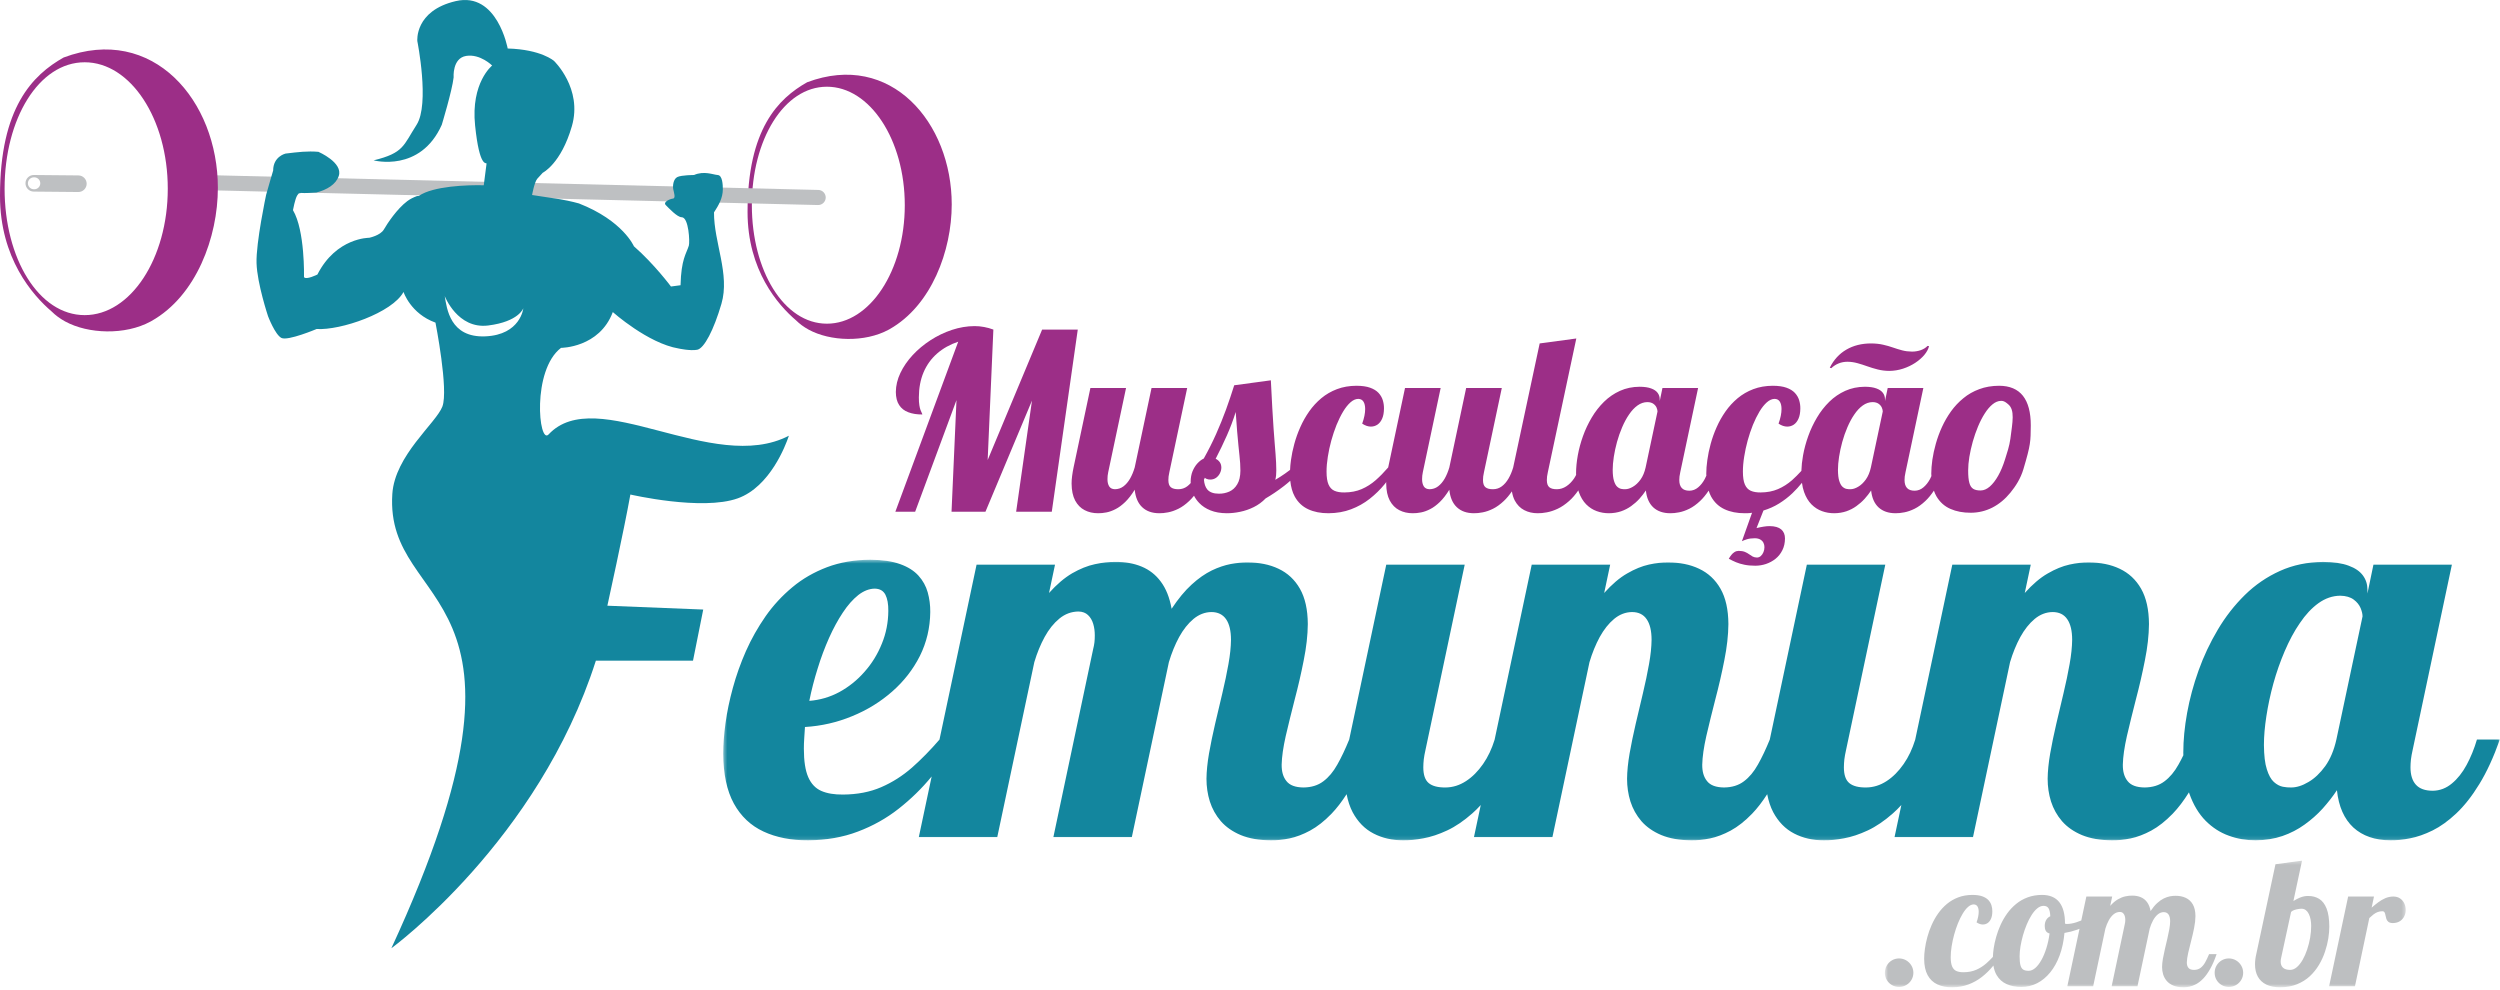<?xml version="1.0" encoding="UTF-8"?>
<svg width="672px" height="266px" viewBox="0 0 672 266" version="1.1" xmlns="http://www.w3.org/2000/svg" xmlns:xlink="http://www.w3.org/1999/xlink">
    <!-- Generator: Sketch 47.1 (45422) - http://www.bohemiancoding.com/sketch -->
    <title>Group</title>
    <desc>Created with Sketch.</desc>
    <defs>
        <polygon id="path-1" points="671.955 225.881 671.955 150.46 194.406 150.46 194.406 225.881 671.955 225.881"></polygon>
        <polygon id="path-3" points="506.648 265.39 646.662 265.39 646.662 231.339 506.648 231.339"></polygon>
    </defs>
    <g id="Page-1" stroke="none" stroke-width="1" fill="none" fill-rule="evenodd">
        <g id="Group">
            <path d="M216.966,22.108 C239.466,13.662 255.825,32.986 255.825,54.958 C255.825,67.358 250.402,82.123 239.119,88.481 C238.976,88.566 238.899,88.608 238.899,88.608 L238.891,88.608 C232.444,92.122 223.13,91.755 217.371,88.608 L217.366,88.608 L217.311,88.576 C216.051,87.881 214.92,87.053 213.967,86.102 C209.156,81.997 200.942,72.686 200.942,56.961 C200.942,34.727 209.154,26.515 216.966,22.108 M222.274,23.309 C233.832,23.309 243.206,37.568 243.206,55.158 C243.206,72.747 233.832,87.006 222.274,87.006 C210.715,87.006 202.098,72.747 202.098,55.158 C202.098,37.568 210.715,23.309 222.274,23.309" id="Fill-1" fill="#9C2E87"></path>
            <path d="M280.125,88.588 L265.486,123.653 L267.017,88.588 C266.219,88.289 265.387,88.056 264.543,87.901 C263.69,87.734 262.825,87.656 261.959,87.656 C259.918,87.668 257.89,88.012 255.873,88.677 C253.853,89.354 251.946,90.263 250.138,91.438 C248.343,92.603 246.733,93.933 245.337,95.442 C243.94,96.95 242.831,98.558 242.031,100.244 C241.222,101.94 240.822,103.637 240.802,105.356 C240.812,106.808 241.101,107.984 241.688,108.871 C242.264,109.769 243.085,110.412 244.149,110.812 C245.214,111.222 246.468,111.422 247.921,111.41 C247.899,111.266 247.843,111.111 247.744,110.934 C247.655,110.756 247.543,110.524 247.433,110.213 C247.31,109.902 247.21,109.481 247.123,108.938 C247.034,108.395 246.988,107.695 246.988,106.819 C247,104.291 247.422,102.029 248.264,100.055 C249.107,98.081 250.327,96.396 251.901,95.02 C253.476,93.645 255.362,92.581 257.568,91.849 L240.667,137.56 L245.99,137.56 L257.103,107.551 L255.772,137.56 L264.887,137.56 L277.397,107.684 L273.139,137.56 L282.719,137.56 L289.705,88.588 L280.125,88.588 Z" id="Fill-3" fill="#9C2E87"></path>
            <path d="M494.241,97.682 C494.973,97.383 495.772,97.238 496.637,97.238 C497.546,97.249 498.433,97.383 499.309,97.627 C500.185,97.871 501.061,98.148 501.949,98.47 C502.836,98.79 503.767,99.068 504.732,99.312 C505.697,99.556 506.717,99.689 507.815,99.7 C509.091,99.689 510.321,99.49 511.519,99.101 C512.717,98.713 513.803,98.192 514.79,97.549 C515.777,96.895 516.597,96.185 517.253,95.409 C517.906,94.621 518.339,93.834 518.527,93.046 L518.128,92.98 C517.651,93.479 517.042,93.856 516.309,94.122 C515.566,94.377 514.779,94.51 513.936,94.51 C512.983,94.499 512.095,94.389 511.275,94.166 C510.454,93.945 509.634,93.701 508.824,93.412 C508.004,93.124 507.127,92.869 506.174,92.658 C505.231,92.437 504.155,92.326 502.958,92.315 C500.418,92.315 498.2,92.869 496.304,93.978 C494.408,95.076 492.922,96.695 491.845,98.835 L492.245,98.969 C492.844,98.403 493.51,97.97 494.241,97.682" id="Fill-5" fill="#9C2E87"></path>
            <path d="M540.39,117.951 C540.123,119.925 539.484,121.79 538.954,123.476 C538.431,125.149 537.825,126.615 537.115,127.868 C536.415,129.11 535.661,130.086 534.864,130.784 C534.065,131.472 533.255,131.826 532.435,131.838 C531.591,131.849 530.926,131.716 530.427,131.416 C529.928,131.117 529.574,130.584 529.363,129.797 C529.141,129.01 529.041,127.901 529.041,126.448 C529.041,125.35 529.152,124.131 529.363,122.8 C529.584,121.469 529.895,120.105 530.284,118.697 C530.682,117.299 531.148,115.957 531.692,114.649 C532.235,113.351 532.833,112.187 533.499,111.144 C534.154,110.113 534.852,109.293 535.595,108.683 C536.338,108.073 537.103,107.762 537.89,107.751 C538.744,107.74 539.197,108.182 539.753,108.627 C541.687,110.175 540.96,113.447 540.39,117.951 L540.39,117.951 Z M502.892,125.65 C502.604,126.936 502.16,128.012 501.538,128.888 C500.907,129.752 500.231,130.408 499.476,130.839 C498.734,131.283 498.035,131.505 497.369,131.505 C497.059,131.516 496.714,131.483 496.349,131.416 C495.972,131.339 495.606,131.15 495.251,130.828 C494.908,130.518 494.619,129.996 494.397,129.287 C494.164,128.577 494.053,127.579 494.042,126.315 C494.042,125.261 494.142,124.086 494.341,122.789 C494.541,121.502 494.819,120.171 495.196,118.807 C495.573,117.444 496.038,116.123 496.582,114.848 C497.125,113.584 497.736,112.431 498.434,111.422 C499.121,110.402 499.875,109.592 500.707,108.993 C501.528,108.406 502.415,108.095 503.358,108.084 C504.056,108.095 504.611,108.262 505.01,108.561 C505.409,108.86 505.686,109.204 505.853,109.603 C506.008,109.991 506.085,110.324 506.085,110.612 L502.892,125.65 Z M442.343,125.65 C442.054,126.936 441.611,128.012 440.99,128.888 C440.358,129.752 439.681,130.408 438.927,130.839 C438.184,131.283 437.486,131.505 436.821,131.505 C436.509,131.516 436.165,131.483 435.8,131.416 C435.423,131.339 435.057,131.15 434.702,130.828 C434.358,130.518 434.07,129.996 433.848,129.287 C433.616,128.577 433.504,127.579 433.494,126.315 C433.494,125.261 433.593,124.086 433.792,122.789 C433.993,121.502 434.27,120.171 434.647,118.807 C435.024,117.444 435.49,116.123 436.033,114.848 C436.577,113.584 437.186,112.431 437.885,111.422 C438.573,110.402 439.327,109.592 440.159,108.993 C440.979,108.406 441.866,108.095 442.809,108.084 C443.507,108.095 444.062,108.262 444.461,108.561 C444.86,108.86 445.137,109.204 445.303,109.603 C445.459,109.991 445.536,110.324 445.536,110.612 L442.343,125.65 Z M332.567,130.185 C332.024,131.095 331.314,131.749 330.438,132.137 C329.562,132.525 328.631,132.714 327.632,132.702 C326.18,132.702 325.137,132.314 324.505,131.549 C324.003,130.932 323.712,130.059 323.616,128.945 C323.699,128.771 323.782,128.597 323.863,128.417 C324.001,128.55 324.159,128.659 324.35,128.732 C324.682,128.854 325.027,128.921 325.37,128.91 C325.947,128.899 326.457,128.732 326.9,128.422 C327.333,128.1 327.677,127.701 327.921,127.202 C328.165,126.714 328.298,126.193 328.298,125.65 C328.287,125.084 328.142,124.607 327.854,124.208 C327.577,123.82 327.211,123.521 326.768,123.321 C327.865,121.202 328.874,119.118 329.784,117.055 C330.693,115.004 331.492,112.897 332.157,110.745 C332.29,112.786 332.423,114.527 332.545,115.991 C332.667,117.444 332.789,118.697 332.889,119.728 C333,120.759 333.089,121.658 333.166,122.423 C333.244,123.188 333.31,123.887 333.355,124.53 C333.399,125.173 333.421,125.838 333.421,126.515 C333.41,128.056 333.121,129.287 332.567,130.185 L332.567,130.185 Z M543.768,106.398 C542.349,104.602 540.219,103.703 537.359,103.693 C535.407,103.703 533.632,104.003 532.036,104.602 C530.438,105.19 529.008,105.999 527.754,107.042 C526.491,108.073 525.381,109.248 524.428,110.579 C523.474,111.91 522.664,113.319 521.988,114.804 C521.312,116.29 520.768,117.787 520.347,119.284 C519.925,120.782 519.615,122.223 519.415,123.598 C519.227,124.973 519.126,126.204 519.126,127.313 C519.129,127.543 519.154,127.748 519.162,127.971 C519.04,128.233 518.929,128.506 518.794,128.755 C518.285,129.698 517.685,130.451 516.997,131.017 C516.31,131.594 515.534,131.893 514.668,131.904 C513.737,131.904 513.05,131.66 512.606,131.172 C512.162,130.684 511.941,129.975 511.941,129.043 C511.941,128.743 511.963,128.422 511.996,128.078 C512.04,127.735 512.107,127.347 512.207,126.914 L516.997,104.291 L507.416,104.291 L506.684,107.818 L506.684,107.352 C506.684,106.698 506.506,106.121 506.13,105.611 C505.753,105.101 505.176,104.701 504.377,104.413 C503.579,104.114 502.559,103.97 501.295,103.958 C499.366,103.97 497.602,104.335 496.005,105.056 C494.409,105.778 492.978,106.753 491.714,107.995 C490.45,109.238 489.34,110.657 488.409,112.231 C487.466,113.817 486.679,115.481 486.058,117.222 C485.437,118.951 484.971,120.682 484.661,122.4 C484.396,123.868 484.25,125.258 484.211,126.574 C483.385,127.473 482.55,128.325 481.7,129.076 C480.546,130.086 479.293,130.884 477.929,131.472 C476.577,132.059 475.024,132.359 473.283,132.37 C472.218,132.381 471.331,132.237 470.621,131.927 C469.911,131.616 469.379,131.05 469.025,130.241 C468.669,129.431 468.492,128.278 468.492,126.781 C468.492,125.539 468.603,124.197 468.836,122.766 C469.058,121.336 469.369,119.883 469.767,118.431 C470.166,116.967 470.643,115.57 471.175,114.227 C471.719,112.897 472.307,111.699 472.939,110.646 C473.572,109.592 474.237,108.761 474.924,108.151 C475.612,107.54 476.31,107.23 477.008,107.219 C477.641,107.23 478.107,107.474 478.417,107.962 C478.716,108.439 478.872,109.104 478.872,109.947 C478.872,110.513 478.805,111.122 478.672,111.788 C478.538,112.442 478.339,113.14 478.074,113.872 C478.473,114.139 478.872,114.338 479.26,114.472 C479.66,114.604 480.036,114.671 480.402,114.671 C481.057,114.671 481.644,114.493 482.176,114.139 C482.709,113.773 483.13,113.241 483.441,112.52 C483.762,111.799 483.917,110.9 483.929,109.814 C483.94,109.037 483.828,108.295 483.607,107.563 C483.385,106.842 482.997,106.188 482.453,105.6 C481.911,105.023 481.156,104.557 480.192,104.214 C479.238,103.87 478.018,103.703 476.543,103.693 C474.614,103.703 472.872,104.003 471.297,104.602 C469.734,105.19 468.326,106.01 467.083,107.042 C465.853,108.073 464.766,109.248 463.824,110.59 C462.892,111.921 462.093,113.329 461.439,114.815 C460.774,116.301 460.242,117.798 459.831,119.306 C459.42,120.815 459.121,122.256 458.933,123.642 C458.734,125.017 458.645,126.26 458.645,127.379 C458.645,127.546 458.663,127.693 458.667,127.855 C458.53,128.159 458.4,128.47 458.244,128.755 C457.736,129.698 457.136,130.451 456.449,131.017 C455.761,131.594 454.985,131.893 454.119,131.904 C453.188,131.904 452.5,131.66 452.057,131.172 C451.614,130.684 451.392,129.975 451.392,129.043 C451.392,128.743 451.414,128.422 451.447,128.078 C451.492,127.735 451.558,127.347 451.658,126.914 L456.449,104.291 L446.868,104.291 L446.135,107.818 L446.135,107.352 C446.135,106.698 445.957,106.121 445.581,105.611 C445.203,105.101 444.627,104.701 443.828,104.413 C443.031,104.114 442.01,103.97 440.745,103.958 C438.817,103.97 437.053,104.335 435.456,105.056 C433.859,105.778 432.429,106.753 431.164,107.995 C429.9,109.238 428.791,110.657 427.86,112.231 C426.917,113.817 426.13,115.481 425.509,117.222 C424.888,118.951 424.422,120.682 424.112,122.4 C423.801,124.119 423.646,125.738 423.646,127.247 C423.647,127.388 423.658,127.517 423.661,127.655 C423.481,127.993 423.306,128.336 423.091,128.644 C422.481,129.52 421.794,130.219 421.006,130.728 C420.219,131.239 419.399,131.494 418.522,131.505 C417.591,131.516 416.904,131.339 416.459,130.972 C416.016,130.607 415.794,129.963 415.794,129.043 C415.794,128.743 415.817,128.422 415.85,128.078 C415.895,127.735 415.96,127.347 416.061,126.914 L423.712,90.984 L413.865,92.315 L406.745,125.65 C406.412,126.77 405.992,127.768 405.481,128.644 C404.971,129.52 404.372,130.219 403.685,130.728 C402.996,131.239 402.221,131.494 401.356,131.505 C400.424,131.516 399.737,131.339 399.293,130.972 C398.849,130.607 398.627,129.963 398.627,129.043 C398.627,128.743 398.65,128.422 398.683,128.078 C398.727,127.735 398.794,127.347 398.894,126.914 L403.685,104.291 L394.103,104.291 L389.578,125.65 C389.245,126.77 388.835,127.768 388.336,128.644 C387.827,129.52 387.239,130.219 386.562,130.728 C385.886,131.239 385.12,131.494 384.255,131.505 C383.535,131.483 383.014,131.228 382.703,130.718 C382.404,130.207 382.248,129.564 382.259,128.777 C382.259,128.477 382.271,128.178 382.304,127.868 C382.337,127.568 382.393,127.247 382.459,126.914 L387.249,104.291 L377.668,104.291 L373.144,125.65 C372.046,126.925 370.926,128.067 369.784,129.076 C368.63,130.086 367.377,130.884 366.013,131.472 C364.661,132.059 363.108,132.359 361.367,132.37 C360.302,132.381 359.415,132.237 358.705,131.927 C357.995,131.616 357.463,131.05 357.109,130.241 C356.753,129.431 356.576,128.278 356.576,126.781 C356.576,125.539 356.687,124.197 356.92,122.766 C357.142,121.336 357.453,119.883 357.851,118.431 C358.25,116.967 358.728,115.57 359.259,114.227 C359.803,112.897 360.391,111.699 361.023,110.646 C361.656,109.592 362.321,108.761 363.008,108.151 C363.696,107.54 364.394,107.23 365.093,107.219 C365.725,107.23 366.191,107.474 366.501,107.962 C366.8,108.439 366.956,109.104 366.956,109.947 C366.956,110.513 366.889,111.122 366.756,111.788 C366.623,112.442 366.423,113.14 366.158,113.872 C366.557,114.139 366.956,114.338 367.344,114.472 C367.744,114.604 368.12,114.671 368.486,114.671 C369.141,114.671 369.728,114.493 370.26,114.139 C370.793,113.773 371.214,113.241 371.525,112.52 C371.846,111.799 372.001,110.9 372.013,109.814 C372.024,109.037 371.913,108.295 371.691,107.563 C371.469,106.842 371.081,106.188 370.537,105.6 C369.994,105.023 369.241,104.557 368.276,104.214 C367.322,103.87 366.102,103.703 364.627,103.693 C362.698,103.703 360.956,104.003 359.382,104.602 C357.818,105.19 356.41,106.01 355.167,107.042 C353.937,108.073 352.85,109.248 351.908,110.59 C350.976,111.921 350.178,113.329 349.523,114.815 C348.858,116.301 348.326,117.798 347.915,119.306 C347.504,120.815 347.205,122.256 347.017,123.642 C346.878,124.601 346.81,125.473 346.771,126.307 C346.341,126.639 345.891,126.973 345.398,127.313 C344.578,127.889 343.712,128.444 342.803,128.976 C342.903,128.577 342.969,128.178 343.014,127.768 C343.047,127.347 343.069,126.914 343.069,126.448 C343.069,125.727 343.047,125.017 343.014,124.33 C342.981,123.631 342.936,122.867 342.869,122.045 C342.803,121.225 342.725,120.26 342.637,119.151 C342.548,118.054 342.448,116.734 342.337,115.192 C342.226,113.651 342.116,111.821 341.994,109.703 C341.871,107.574 341.738,105.09 341.605,102.229 L331.758,103.559 C331.081,105.733 330.338,107.917 329.551,110.102 C328.752,112.287 327.865,114.472 326.89,116.667 C325.913,118.863 324.805,121.058 323.574,123.254 C322.964,123.542 322.398,123.986 321.866,124.563 C321.334,125.139 320.901,125.849 320.557,126.67 C320.224,127.491 320.058,128.422 320.047,129.442 C320.047,129.575 320.059,129.707 320.065,129.839 C319.77,130.18 319.454,130.478 319.116,130.728 C318.428,131.239 317.652,131.494 316.786,131.505 C315.855,131.516 315.168,131.339 314.724,130.972 C314.28,130.607 314.058,129.963 314.058,129.043 C314.058,128.743 314.081,128.422 314.114,128.078 C314.159,127.735 314.225,127.347 314.325,126.914 L319.116,104.291 L309.534,104.291 L305.01,125.65 C304.677,126.77 304.266,127.768 303.767,128.644 C303.258,129.52 302.669,130.219 301.994,130.728 C301.317,131.239 300.552,131.494 299.686,131.505 C298.966,131.483 298.445,131.228 298.134,130.718 C297.835,130.207 297.679,129.564 297.691,128.777 C297.691,128.477 297.702,128.178 297.735,127.868 C297.768,127.568 297.824,127.247 297.89,126.914 L302.681,104.291 L293.099,104.291 L288.575,125.65 C288.409,126.448 288.276,127.213 288.186,127.934 C288.087,128.666 288.043,129.343 288.043,129.975 C288.054,131.838 288.375,133.346 288.996,134.533 C289.628,135.707 290.471,136.573 291.547,137.127 C292.612,137.682 293.82,137.958 295.162,137.958 C295.861,137.97 296.615,137.893 297.413,137.737 C298.212,137.582 299.033,137.283 299.886,136.839 C300.74,136.407 301.594,135.763 302.459,134.931 C303.324,134.089 304.178,132.991 305.01,131.638 C305.22,133.712 305.897,135.276 307.028,136.34 C308.17,137.415 309.69,137.948 311.597,137.958 C312.318,137.97 313.127,137.893 314.003,137.715 C314.88,137.549 315.8,137.227 316.765,136.75 C317.729,136.273 318.694,135.575 319.659,134.665 C320.096,134.254 320.527,133.778 320.952,133.252 C321.308,133.959 321.775,134.614 322.365,135.22 C323.152,136.04 324.151,136.706 325.381,137.194 C326.612,137.693 328.065,137.948 329.762,137.958 C330.904,137.958 332.102,137.837 333.355,137.571 C334.608,137.316 335.828,136.894 337.014,136.307 C338.201,135.719 339.265,134.943 340.208,133.967 C341.749,133.08 343.402,131.971 345.143,130.629 C345.705,130.199 346.265,129.724 346.826,129.229 C346.996,130.896 347.394,132.311 348.026,133.468 C348.88,135.02 350.088,136.162 351.641,136.884 C353.183,137.604 355.012,137.97 357.109,137.958 C359.315,137.937 361.333,137.593 363.163,136.894 C364.993,136.207 366.657,135.276 368.154,134.1 C369.651,132.924 370.993,131.616 372.191,130.152 C372.343,129.967 372.477,129.773 372.625,129.586 C372.621,129.715 372.612,129.85 372.612,129.975 C372.623,131.838 372.944,133.346 373.565,134.533 C374.198,135.707 375.04,136.573 376.116,137.127 C377.181,137.682 378.389,137.958 379.731,137.958 C380.429,137.97 381.184,137.893 381.983,137.737 C382.781,137.582 383.601,137.283 384.455,136.839 C385.309,136.407 386.163,135.763 387.028,134.931 C387.893,134.089 388.746,132.991 389.578,131.638 C389.789,133.712 390.465,135.276 391.597,136.34 C392.739,137.415 394.258,137.948 396.165,137.958 C396.887,137.97 397.696,137.893 398.572,137.715 C399.449,137.549 400.369,137.227 401.333,136.75 C402.298,136.273 403.263,135.575 404.228,134.665 C404.967,133.969 405.693,133.106 406.396,132.078 C406.552,133.008 406.801,133.833 407.167,134.533 C407.799,135.707 408.642,136.573 409.717,137.127 C410.783,137.682 411.991,137.958 413.332,137.958 C414.053,137.97 414.885,137.893 415.805,137.715 C416.726,137.549 417.691,137.227 418.711,136.75 C419.731,136.273 420.751,135.575 421.783,134.665 C422.638,133.911 423.461,132.954 424.256,131.812 C424.301,131.959 424.338,132.118 424.389,132.259 C424.877,133.634 425.542,134.732 426.373,135.575 C427.205,136.407 428.148,137.016 429.202,137.394 C430.255,137.782 431.353,137.958 432.495,137.958 C433.67,137.948 434.758,137.771 435.744,137.438 C436.732,137.094 437.641,136.628 438.451,136.04 C439.259,135.464 440.002,134.809 440.658,134.089 C441.312,133.357 441.899,132.614 442.41,131.838 C442.619,133.845 443.296,135.353 444.416,136.395 C445.547,137.427 447.056,137.948 448.93,137.958 C449.651,137.97 450.46,137.893 451.336,137.715 C452.212,137.549 453.132,137.227 454.098,136.75 C455.063,136.273 456.028,135.575 456.992,134.665 C457.777,133.926 458.545,132.993 459.288,131.881 C459.471,132.449 459.68,132.988 459.942,133.468 C460.796,135.02 462.005,136.162 463.557,136.884 C465.098,137.604 466.928,137.97 469.025,137.958 C469.357,137.958 469.679,137.958 469.99,137.937 C470.3,137.926 470.621,137.893 470.954,137.826 L468.226,145.478 C468.58,145.3 469.036,145.123 469.578,144.956 C470.133,144.779 470.832,144.691 471.686,144.679 C472.307,144.691 472.806,144.801 473.183,145.034 C473.572,145.267 473.848,145.555 474.026,145.921 C474.203,146.287 474.281,146.664 474.281,147.075 C474.281,147.552 474.193,147.995 474.015,148.416 C473.837,148.849 473.604,149.193 473.305,149.458 C473.005,149.725 472.661,149.858 472.285,149.869 C471.829,149.858 471.442,149.77 471.109,149.592 C470.787,149.414 470.466,149.204 470.145,148.971 C469.833,148.738 469.456,148.528 469.025,148.35 C468.58,148.172 468.037,148.084 467.361,148.073 C466.94,148.084 466.574,148.183 466.241,148.394 C465.919,148.594 465.631,148.86 465.376,149.182 C465.12,149.503 464.899,149.835 464.7,150.201 C465.331,150.534 465.986,150.845 466.652,151.133 C467.317,151.41 468.059,151.632 468.891,151.799 C469.723,151.976 470.699,152.065 471.819,152.065 C472.795,152.065 473.76,151.909 474.691,151.599 C475.634,151.278 476.488,150.823 477.264,150.201 C478.03,149.58 478.639,148.826 479.093,147.907 C479.559,146.997 479.792,145.944 479.803,144.745 C479.803,143.703 479.471,142.894 478.794,142.306 C478.107,141.729 477.076,141.43 475.678,141.419 C475.179,141.419 474.635,141.463 474.036,141.563 C473.449,141.652 472.817,141.785 472.152,141.951 L474.015,137.227 C475.523,136.773 476.931,136.14 478.217,135.342 C479.504,134.544 480.702,133.623 481.788,132.592 C482.719,131.708 483.565,130.764 484.366,129.779 C484.489,130.692 484.675,131.524 484.938,132.259 C485.426,133.634 486.091,134.732 486.922,135.575 C487.754,136.407 488.697,137.016 489.751,137.394 C490.804,137.782 491.903,137.958 493.044,137.958 C494.22,137.948 495.307,137.771 496.293,137.438 C497.281,137.094 498.19,136.628 498.999,136.04 C499.809,135.464 500.552,134.809 501.206,134.089 C501.861,133.357 502.448,132.614 502.958,131.838 C503.169,133.845 503.845,135.353 504.965,136.395 C506.097,137.427 507.605,137.948 509.479,137.958 C510.2,137.97 511.009,137.893 511.885,137.715 C512.762,137.549 513.682,137.227 514.647,136.75 C515.612,136.273 516.577,135.575 517.541,134.665 C518.325,133.927 519.092,132.995 519.834,131.886 C520.025,132.432 520.243,132.951 520.513,133.412 C521.422,134.954 522.664,136.085 524.261,136.784 C525.859,137.493 527.689,137.837 529.773,137.826 C531.825,137.815 533.754,137.349 535.562,136.429 C537.359,135.508 538.977,134.166 540.397,132.425 C541.816,130.684 543.139,128.641 543.89,126.116 C545.88,119.414 545.824,118.755 545.875,114.338 C545.875,110.834 545.176,108.195 543.768,106.398 L543.768,106.398 Z" id="Fill-7" fill="#9C2E87"></path>
            <path d="M219.877,55.114 L56.685,51.149 C56.645,49.62 56.536,48.216 56.42,47.083 L219.975,51.056 C221.091,51.083 221.982,52.018 221.955,53.134 L221.955,53.135 C221.928,54.251 220.993,55.141 219.877,55.114" id="Fill-9" fill="#BEC0C2"></path>
            <path d="M9.098,47.04 L21.086,47.152 C22.313,47.164 23.307,48.177 23.296,49.404 L23.296,49.404 C23.285,50.631 22.272,51.625 21.045,51.614 L9.056,51.501 C7.829,51.49 6.835,50.477 6.847,49.25 L6.847,49.249 C6.858,48.022 7.871,47.028 9.098,47.04 M9.116,47.667 L9.239,47.668 C10.121,47.677 10.835,48.405 10.827,49.287 L10.827,49.288 C10.819,50.169 10.091,50.884 9.209,50.876 L9.086,50.875 C8.204,50.867 7.489,50.138 7.497,49.256 L7.497,49.256 C7.506,48.374 8.234,47.659 9.116,47.667" id="Fill-11" fill="#BEC0C2"></path>
            <path d="M17.099,15.457 C41.107,6.445 58.563,27.065 58.563,50.509 C58.563,63.741 52.776,79.495 40.737,86.279 C40.585,86.37 40.502,86.415 40.502,86.415 L40.494,86.415 C33.615,90.165 23.676,89.773 17.532,86.415 L17.526,86.415 L17.467,86.38 C16.123,85.639 14.916,84.755 13.899,83.741 C8.766,79.361 -0,69.425 -0,52.646 C-0,28.922 8.764,20.159 17.099,15.457 M22.763,16.739 C35.096,16.739 45.098,31.954 45.098,50.723 C45.098,69.491 35.096,84.706 22.763,84.706 C10.429,84.706 1.235,69.491 1.235,50.723 C1.235,31.954 10.429,16.739 22.763,16.739" id="Fill-13" fill="#9C2E87"></path>
            <path d="M130.452,90.413 C120.976,90.814 120.104,82.941 119.545,79.59 C119.545,79.59 122.98,88.522 131.225,87.492 C139.47,86.461 140.672,82.854 140.672,82.854 C140.672,82.854 139.928,90.012 130.452,90.413 M169.445,132.927 C169.445,132.927 188.683,137.393 198.303,133.957 C207.03,130.841 211.232,119.524 211.937,117.45 C212.009,117.239 212.044,117.123 212.044,117.123 C191.662,127.735 160.319,102.957 147.458,116.78 C144.79,119.647 142.907,99.516 150.807,93.504 C150.807,93.504 161.115,93.504 164.722,83.885 C164.722,83.885 174.169,92.302 182.414,93.676 C182.414,93.676 185.506,94.363 187.396,94.019 C189.285,93.676 191.862,88.695 193.923,81.652 C196.25,73.701 191.875,65.165 191.924,57.085 C193.152,55.202 194.297,53.242 194.297,50.878 C194.297,49.691 194.206,47.136 192.928,47.044 C191.65,46.953 189.277,45.858 186.538,47.044 C186.538,47.044 183.161,47.044 182.066,47.592 C180.971,48.14 180.789,49.965 180.971,50.878 C181.153,51.79 181.701,53.291 180.879,53.382 C180.058,53.473 178.14,54.309 178.96,55.13 C179.782,55.952 182.049,58.393 183.235,58.393 C185.158,58.393 185.444,65.104 185.162,66.019 C184.475,68.252 183.101,69.627 182.93,76.671 L180.353,77.014 C180.353,77.014 175.887,71.001 170.39,66.192 C170.39,66.192 167.469,59.321 155.617,54.683 C155.617,54.683 153.475,54.061 150.55,53.562 L143.023,52.416 C143.023,52.416 143.627,48.993 144.41,48.059 L145.889,46.438 C145.889,46.438 150.807,44.033 153.727,33.898 C156.648,23.764 148.918,16.377 148.918,16.377 C148.918,16.377 145.482,13.286 136.469,13.038 C136.469,13.038 133.681,-2.293 122.532,0.294 C111.381,2.884 112.178,11.046 112.178,11.046 C112.178,11.046 115.562,27.971 111.979,33.546 C108.395,39.121 108.594,41.112 100.43,43.103 C100.43,43.103 112.974,46.488 118.749,33.546 C118.749,33.546 121.535,24.387 121.934,20.804 C121.934,20.804 121.536,15.626 125.319,15.029 C129.102,14.432 132.287,17.618 132.287,17.618 C132.287,17.618 126.513,22.197 127.707,33.746 C128.903,45.293 130.722,43.591 130.785,43.967 L130.034,49.798 C125.582,49.685 116.457,50.008 112.59,52.652 L112.074,52.709 C111.161,53.043 110.254,53.481 109.49,54.055 C106.702,56.145 104.129,60.051 103.185,61.684 C102.241,63.315 99.234,63.917 99.234,63.917 C99.234,63.917 90.388,63.83 85.32,73.792 C85.32,73.792 82.229,75.34 81.714,74.48 C81.714,74.48 82.013,61.984 78.749,56.488 C78.749,56.488 79.312,53.401 79.902,52.515 C80.493,51.63 80.377,52.086 80.827,51.892 L80.792,51.851 C82.079,51.973 83.717,51.805 85.039,51.749 C87.858,51.026 90.3,49.592 91.06,47.296 C92.263,43.689 85.593,40.811 85.593,40.811 C82.641,40.555 80.098,40.875 76.745,41.284 C76.745,41.284 73.424,42.058 73.424,45.837 C72.625,48.479 72.75,48.17 71.535,52.365 C71.535,52.365 68.786,65.247 68.959,70.744 C69.131,76.241 72.051,85.002 72.051,85.002 C72.051,85.002 73.94,89.982 75.657,90.842 C77.376,91.701 85.104,88.437 85.104,88.437 C91.559,88.841 105.453,84.073 108.466,78.475 C108.466,78.475 110.356,84.314 117.055,86.72 C117.055,86.72 120.622,104.829 118.906,109.293 C117.188,113.76 106.131,122.43 105.457,132.765 C103.346,165.207 150.801,156.185 105.202,254.886 C105.202,254.886 144.709,226.028 160.17,177.588 L186.279,177.588 L189.028,163.846 L163.261,162.815 C163.261,162.815 167.727,142.546 169.445,132.927" id="Fill-16" fill="#13869E"></path>
            <mask id="mask-2" fill="white">
                <use xlink:href="#path-1"></use>
            </mask>
            <g id="Clip-19"></g>
            <path d="M628.021,198.786 C627.386,201.618 626.41,203.985 625.043,205.913 C623.654,207.817 622.164,209.258 620.504,210.209 C618.87,211.185 617.332,211.674 615.866,211.674 C615.183,211.697 614.427,211.625 613.622,211.478 C612.792,211.307 611.986,210.891 611.206,210.184 C610.449,209.501 609.813,208.353 609.327,206.792 C608.813,205.23 608.569,203.033 608.543,200.251 C608.543,197.932 608.764,195.345 609.205,192.489 C609.644,189.659 610.254,186.729 611.083,183.727 C611.913,180.725 612.938,177.82 614.134,175.015 C615.331,172.231 616.672,169.693 618.21,167.473 C619.722,165.226 621.383,163.445 623.212,162.127 C625.019,160.833 626.971,160.15 629.045,160.126 C630.585,160.15 631.804,160.516 632.683,161.176 C633.562,161.834 634.172,162.591 634.538,163.47 C634.88,164.324 635.051,165.056 635.051,165.69 L628.021,198.786 Z M219.791,179.675 C220.667,176.796 221.694,174.087 222.84,171.499 C223.988,168.936 225.232,166.641 226.55,164.665 C227.869,162.665 229.26,161.101 230.7,159.955 C232.141,158.832 233.629,158.246 235.118,158.222 C236.484,158.246 237.435,158.783 237.998,159.857 C238.535,160.906 238.803,162.371 238.779,164.225 C238.755,167.277 238.192,170.23 237.046,173.013 C235.923,175.819 234.362,178.358 232.383,180.579 C230.431,182.824 228.161,184.631 225.624,186.021 C223.084,187.389 220.375,188.17 217.544,188.389 C218.13,185.46 218.887,182.556 219.791,179.675 L219.791,179.675 Z M665.803,198.786 C665.072,201.252 664.144,203.546 663.02,205.62 C661.899,207.695 660.582,209.354 659.067,210.599 C657.554,211.869 655.846,212.527 653.942,212.553 C651.891,212.553 650.378,212.015 649.403,210.941 C648.426,209.867 647.938,208.305 647.938,206.255 C647.938,205.597 647.987,204.888 648.061,204.132 C648.158,203.374 648.303,202.52 648.524,201.569 L659.067,151.778 L637.98,151.778 L636.369,159.54 L636.369,158.515 C636.369,157.075 635.977,155.806 635.149,154.682 C634.318,153.559 633.048,152.681 631.293,152.047 C629.535,151.388 627.289,151.07 624.506,151.046 C620.26,151.07 616.379,151.876 612.865,153.463 C609.35,155.049 606.202,157.197 603.418,159.931 C600.636,162.665 598.197,165.788 596.145,169.254 C594.072,172.744 592.338,176.405 590.971,180.237 C589.606,184.045 588.581,187.852 587.896,191.636 C587.212,195.419 586.871,198.981 586.871,202.302 C586.874,202.545 586.881,202.778 586.885,203.017 C586.456,203.899 586.021,204.744 585.578,205.522 C584.504,207.451 583.259,208.939 581.819,210.014 C580.38,211.112 578.597,211.648 576.473,211.674 C574.302,211.648 572.789,211.088 571.91,209.965 C571.006,208.866 570.591,207.378 570.616,205.522 C570.665,203.424 571.032,200.861 571.715,197.835 C572.423,194.783 573.229,191.514 574.13,187.998 C575.058,184.483 575.864,180.993 576.547,177.503 C577.255,173.989 577.621,170.742 577.645,167.741 C577.621,163.836 576.913,160.686 575.523,158.246 C574.13,155.806 572.202,154.024 569.763,152.877 C567.346,151.729 564.539,151.168 561.39,151.192 C559.876,151.168 558.168,151.339 556.289,151.754 C554.434,152.169 552.482,152.95 550.432,154.146 C548.381,155.317 546.332,157.075 544.256,159.393 L545.869,151.778 L524.78,151.778 L514.803,198.843 C514.047,201.285 513.029,203.463 511.697,205.376 C510.356,207.304 508.841,208.842 507.11,209.965 C505.375,211.088 503.57,211.648 501.642,211.674 C499.591,211.697 498.079,211.307 497.101,210.502 C496.125,209.697 495.637,208.28 495.637,206.255 C495.637,205.597 495.687,204.888 495.76,204.132 C495.858,203.374 496.003,202.52 496.224,201.569 L506.767,151.778 L485.68,151.778 L475.721,198.786 C474.671,201.349 473.623,203.595 472.524,205.522 C471.45,207.451 470.207,208.939 468.765,210.014 C467.327,211.112 465.543,211.648 463.42,211.674 C461.248,211.648 459.736,211.088 458.856,209.965 C457.954,208.866 457.538,207.378 457.563,205.522 C457.611,203.424 457.978,200.861 458.661,197.835 C459.37,194.783 460.175,191.514 461.077,187.998 C462.005,184.483 462.81,180.993 463.495,177.503 C464.202,173.989 464.568,170.742 464.592,167.741 C464.568,163.836 463.861,160.686 462.469,158.246 C461.077,155.806 459.149,154.024 456.709,152.877 C454.293,151.729 451.486,151.168 448.337,151.192 C446.825,151.168 445.115,151.339 443.236,151.754 C441.382,152.169 439.428,152.95 437.377,154.146 C435.329,155.317 433.279,157.075 431.204,159.393 L432.815,151.778 L411.728,151.778 L401.75,198.843 C400.995,201.284 399.976,203.463 398.644,205.376 C397.301,207.304 395.788,208.842 394.055,209.965 C392.324,211.088 390.517,211.648 388.589,211.674 C386.538,211.697 385.026,211.307 384.048,210.502 C383.072,209.697 382.584,208.28 382.584,206.255 C382.584,205.597 382.632,204.888 382.707,204.132 C382.803,203.374 382.95,202.52 383.171,201.569 L393.714,151.778 L372.627,151.778 L362.668,198.786 C361.62,201.349 360.57,203.595 359.471,205.522 C358.397,207.451 357.152,208.939 355.712,210.014 C354.274,211.112 352.491,211.648 350.368,211.674 C348.197,211.648 346.683,211.088 345.803,209.965 C344.901,208.866 344.486,207.378 344.51,205.522 C344.558,203.424 344.925,200.861 345.608,197.835 C346.317,194.783 347.123,191.514 348.024,187.998 C348.952,184.483 349.757,180.993 350.44,177.503 C351.149,173.989 351.514,170.742 351.539,167.741 C351.514,163.836 350.807,160.686 349.416,158.246 C348.024,155.806 346.096,154.024 343.656,152.877 C341.24,151.729 338.433,151.168 335.284,151.192 C333.918,151.168 332.428,151.314 330.817,151.608 C329.183,151.926 327.498,152.486 325.716,153.341 C323.935,154.22 322.128,155.464 320.322,157.124 C318.493,158.783 316.711,160.955 314.928,163.64 C314.392,160.614 313.416,158.198 312.024,156.342 C310.656,154.487 308.925,153.145 306.849,152.291 C304.774,151.436 302.457,151.022 299.846,151.046 C298.137,151.022 296.281,151.218 294.305,151.656 C292.327,152.071 290.303,152.901 288.202,154.098 C286.128,155.317 284.053,157.075 281.979,159.393 L283.589,151.778 L262.502,151.778 L252.535,198.797 C250.121,201.599 247.659,204.11 245.149,206.328 C242.611,208.549 239.851,210.307 236.851,211.6 C233.874,212.893 230.457,213.552 226.624,213.577 C224.28,213.601 222.328,213.284 220.767,212.6 C219.204,211.918 218.032,210.673 217.251,208.891 C216.47,207.108 216.079,204.57 216.079,201.275 C216.079,200.396 216.105,199.445 216.178,198.444 C216.226,197.469 216.299,196.443 216.374,195.419 C220.815,195.149 225.037,194.174 229.041,192.515 C233.067,190.879 236.655,188.658 239.804,185.899 C242.952,183.142 245.441,179.944 247.273,176.307 C249.078,172.671 250.006,168.742 250.054,164.519 C250.078,162.665 249.834,160.906 249.371,159.223 C248.907,157.563 248.077,156.05 246.881,154.731 C245.709,153.438 244.075,152.389 241.952,151.632 C239.851,150.876 237.191,150.485 233.946,150.46 C229.674,150.485 225.793,151.143 222.304,152.462 C218.838,153.78 215.714,155.561 212.98,157.855 C210.246,160.126 207.831,162.737 205.78,165.666 C203.73,168.619 201.972,171.72 200.507,175.015 C199.069,178.285 197.897,181.579 196.994,184.898 C196.09,188.193 195.431,191.366 195.017,194.392 C194.602,197.42 194.406,200.152 194.406,202.594 C194.43,208.086 195.382,212.553 197.262,215.993 C199.141,219.41 201.802,221.925 205.219,223.511 C208.612,225.097 212.638,225.902 217.251,225.879 C222.107,225.83 226.55,225.073 230.578,223.535 C234.606,222.021 238.266,219.972 241.56,217.385 C244.851,214.801 247.799,211.926 250.433,208.71 L246.98,224.999 L268.067,224.999 L278.024,177.992 C278.757,175.526 279.685,173.257 280.808,171.206 C281.93,169.156 283.248,167.52 284.762,166.276 C286.274,165.031 287.983,164.397 289.887,164.373 C290.961,164.397 291.815,164.715 292.45,165.324 C293.108,165.934 293.572,166.74 293.865,167.716 C294.158,168.692 294.279,169.718 294.279,170.815 C294.279,171.475 294.255,172.109 294.183,172.695 C294.11,173.306 293.988,173.891 293.841,174.476 L283.151,224.999 L304.238,224.999 L314.195,177.992 C314.928,175.526 315.856,173.257 316.954,171.231 C318.077,169.205 319.346,167.594 320.81,166.374 C322.25,165.178 323.861,164.543 325.618,164.519 C327.377,164.519 328.695,165.178 329.574,166.447 C330.452,167.716 330.89,169.571 330.89,171.987 C330.866,173.891 330.647,176.063 330.207,178.504 C329.767,180.97 329.231,183.557 328.572,186.314 C327.913,189.048 327.279,191.807 326.62,194.588 C325.985,197.347 325.423,200.007 324.985,202.52 C324.546,205.058 324.325,207.329 324.3,209.331 C324.3,211.43 324.594,213.479 325.204,215.432 C325.839,217.408 326.815,219.166 328.156,220.728 C329.524,222.291 331.307,223.535 333.502,224.463 C335.724,225.39 338.408,225.853 341.58,225.879 C343.144,225.902 344.827,225.731 346.608,225.366 C348.389,224.999 350.245,224.291 352.149,223.266 C354.079,222.217 356.005,220.703 357.935,218.702 C359.305,217.28 360.649,215.531 361.971,213.476 C362.32,215.307 362.86,216.928 363.596,218.336 C364.988,220.924 366.841,222.827 369.209,224.048 C371.553,225.268 374.212,225.879 377.166,225.879 C378.752,225.902 380.584,225.731 382.61,225.341 C384.635,224.975 386.757,224.267 389.003,223.218 C391.25,222.169 393.495,220.63 395.764,218.63 C396.531,217.954 397.286,217.202 398.031,216.386 L396.204,224.999 L417.293,224.999 L427.25,177.992 C427.983,175.526 428.909,173.257 430.007,171.231 C431.13,169.205 432.399,167.594 433.865,166.374 C435.305,165.178 436.916,164.543 438.671,164.519 C440.43,164.519 441.748,165.153 442.625,166.447 C443.505,167.716 443.943,169.571 443.943,171.987 C443.92,173.891 443.7,176.063 443.26,178.504 C442.822,180.97 442.284,183.557 441.625,186.314 C440.966,189.048 440.332,191.807 439.673,194.588 C439.038,197.347 438.476,200.007 438.038,202.52 C437.599,205.058 437.377,207.329 437.354,209.331 C437.354,211.43 437.647,213.479 438.257,215.432 C438.892,217.408 439.868,219.166 441.209,220.728 C442.577,222.291 444.36,223.535 446.555,224.463 C448.776,225.39 451.461,225.853 454.634,225.879 C456.197,225.902 457.88,225.731 459.663,225.366 C461.443,224.999 463.298,224.291 465.204,223.266 C467.13,222.217 469.06,220.703 470.988,218.702 C472.358,217.28 473.702,215.531 475.024,213.476 C475.375,215.307 475.913,216.928 476.649,218.336 C478.041,220.924 479.896,222.827 482.262,224.048 C484.606,225.268 487.267,225.879 490.219,225.879 C491.805,225.902 493.635,225.731 495.663,225.341 C497.688,224.975 499.812,224.267 502.058,223.218 C504.301,222.169 506.548,220.63 508.817,218.63 C509.584,217.954 510.339,217.202 511.084,216.386 L509.257,224.999 L530.345,224.999 L540.303,177.992 C541.035,175.526 541.962,173.257 543.061,171.231 C544.183,169.205 545.452,167.594 546.918,166.374 C548.357,165.178 549.968,164.543 551.725,164.519 C553.482,164.519 554.801,165.153 555.679,166.447 C556.558,167.716 556.997,169.571 556.997,171.987 C556.973,173.891 556.753,176.063 556.313,178.504 C555.875,180.97 555.337,183.557 554.678,186.314 C554.019,189.048 553.385,191.807 552.726,194.588 C552.091,197.347 551.529,200.007 551.091,202.52 C550.652,205.058 550.432,207.329 550.408,209.331 C550.408,211.43 550.701,213.479 551.311,215.432 C551.946,217.408 552.92,219.166 554.264,220.728 C555.63,222.291 557.413,223.535 559.609,224.463 C561.83,225.39 564.514,225.853 567.688,225.879 C569.25,225.902 570.933,225.731 572.716,225.366 C574.497,224.999 576.351,224.291 578.255,223.266 C580.184,222.217 582.112,220.703 584.042,218.702 C585.519,217.167 586.97,215.254 588.393,212.982 C588.432,213.098 588.466,213.22 588.506,213.333 C589.581,216.359 591.043,218.775 592.875,220.63 C594.706,222.462 596.78,223.804 599.1,224.634 C601.418,225.487 603.835,225.879 606.348,225.879 C608.934,225.853 611.327,225.464 613.5,224.73 C615.672,223.974 617.673,222.949 619.456,221.656 C621.236,220.387 622.872,218.947 624.312,217.36 C625.75,215.749 627.044,214.113 628.168,212.405 C628.631,216.823 630.121,220.142 632.586,222.436 C635.076,224.707 638.394,225.853 642.519,225.879 C644.106,225.902 645.888,225.731 647.817,225.341 C649.744,224.975 651.769,224.267 653.894,223.218 C656.015,222.169 658.139,220.63 660.263,218.63 C662.386,216.628 664.461,214.016 666.438,210.77 C668.439,207.524 670.27,203.546 671.956,198.786 L665.803,198.786 Z" id="Fill-18" fill="#13869E" mask="url(#mask-2)"></path>
            <mask id="mask-4" fill="white">
                <use xlink:href="#path-3"></use>
            </mask>
            <g id="Clip-22"></g>
            <path d="M621.244,248.895 C621.244,248.299 621.196,247.721 621.092,247.174 C620.987,246.62 620.827,246.13 620.618,245.696 C620.409,245.253 620.144,244.908 619.822,244.658 C619.501,244.402 619.123,244.273 618.688,244.264 C618.447,244.264 618.141,244.289 617.772,244.353 C617.394,244.409 617.024,244.498 616.663,244.626 C616.308,244.755 616.036,244.923 615.843,245.133 L613.19,257.383 C613.141,257.576 613.102,257.768 613.078,257.954 C613.054,258.147 613.046,258.324 613.046,258.493 C613.046,259.2 613.255,259.739 613.673,260.124 C614.091,260.51 614.733,260.703 615.601,260.711 C616.229,260.703 616.832,260.454 617.394,259.972 C617.957,259.481 618.472,258.831 618.946,258.01 C619.412,257.19 619.822,256.266 620.16,255.246 C620.505,254.216 620.77,253.164 620.964,252.07 C621.148,250.976 621.244,249.916 621.244,248.895 L621.244,248.895 Z M626.116,249.087 C626.116,250.037 626.027,251.097 625.85,252.255 C625.666,253.413 625.368,254.602 624.958,255.824 C624.557,257.038 624.017,258.219 623.344,259.352 C622.668,260.486 621.847,261.506 620.875,262.416 C619.894,263.324 618.745,264.04 617.427,264.57 C616.108,265.109 614.605,265.373 612.901,265.39 C611.422,265.381 610.176,265.14 609.179,264.65 C608.175,264.151 607.419,263.453 606.912,262.528 C606.405,261.611 606.148,260.51 606.148,259.216 C606.148,258.806 606.173,258.373 606.229,257.914 C606.277,257.456 606.366,256.973 606.486,256.467 L611.647,232.304 L618.785,231.339 L616.47,242.191 C617.121,241.796 617.683,241.499 618.158,241.306 C618.633,241.114 619.051,240.985 619.412,240.921 C619.773,240.865 620.111,240.832 620.425,240.84 C621.558,240.832 622.547,241.089 623.398,241.62 C624.251,242.142 624.919,243.019 625.392,244.225 C625.867,245.438 626.108,247.054 626.116,249.087 L626.116,249.087 Z M601.053,258.155 C600.473,257.809 599.822,257.632 599.106,257.624 C598.391,257.632 597.749,257.809 597.178,258.155 C596.607,258.5 596.149,258.958 595.811,259.538 C595.473,260.116 595.305,260.768 595.297,261.482 C595.305,262.198 595.473,262.841 595.811,263.412 C596.149,263.983 596.607,264.441 597.178,264.779 C597.749,265.116 598.391,265.285 599.106,265.292 C599.822,265.285 600.473,265.116 601.053,264.779 C601.631,264.441 602.09,263.983 602.434,263.412 C602.78,262.841 602.958,262.198 602.965,261.482 C602.958,260.768 602.78,260.116 602.434,259.538 C602.09,258.958 601.631,258.5 601.053,258.155 L601.053,258.155 Z M646.284,242.85 C646.027,242.303 645.657,241.862 645.159,241.515 C644.668,241.169 644.057,240.994 643.334,240.985 C642.562,240.994 641.839,241.146 641.163,241.435 C640.488,241.733 639.853,242.102 639.25,242.552 C638.64,243.01 638.06,243.485 637.498,243.975 L638.126,240.985 L631.18,240.985 L626.067,265.1 L633.013,265.1 L636.871,246.772 C637.265,246.403 637.643,246.074 637.997,245.8 C638.35,245.526 638.72,245.317 639.106,245.166 C639.483,245.02 639.918,244.939 640.391,244.939 C640.673,244.948 640.866,245.061 640.978,245.269 C641.092,245.478 641.172,245.744 641.22,246.057 C641.276,246.371 641.356,246.684 641.453,246.998 C641.557,247.32 641.742,247.577 642,247.793 C642.265,248.002 642.658,248.115 643.188,248.123 C643.976,248.107 644.628,247.93 645.142,247.584 C645.657,247.239 646.034,246.796 646.284,246.266 C646.541,245.727 646.662,245.172 646.662,244.602 C646.662,243.983 646.533,243.396 646.284,242.85 L646.284,242.85 Z M551.117,246.291 C551.077,245.286 550.917,244.57 550.635,244.127 C550.353,243.694 549.903,243.485 549.284,243.493 C548.714,243.5 548.16,243.726 547.621,244.168 C547.082,244.61 546.576,245.205 546.101,245.953 C545.619,246.708 545.185,247.552 544.791,248.494 C544.397,249.441 544.059,250.414 543.769,251.427 C543.489,252.448 543.264,253.436 543.103,254.401 C542.951,255.366 542.87,256.249 542.87,257.045 C542.87,258.099 542.942,258.903 543.103,259.472 C543.257,260.043 543.513,260.43 543.875,260.646 C544.236,260.864 544.719,260.96 545.33,260.952 C545.925,260.945 546.511,260.687 547.091,260.188 C547.669,259.682 548.215,258.974 548.722,258.074 C549.236,257.166 549.679,256.105 550.056,254.892 C550.442,253.669 550.731,252.351 550.925,250.92 C550.426,250.791 550.08,250.542 549.895,250.181 C549.703,249.811 549.614,249.384 549.622,248.895 C549.631,248.219 549.774,247.665 550.048,247.231 C550.322,246.796 550.676,246.484 551.117,246.291 L551.117,246.291 Z M595.827,256.467 C595.28,258.042 594.71,259.361 594.098,260.43 C593.496,261.499 592.877,262.368 592.242,263.027 C591.606,263.685 590.972,264.183 590.337,264.529 C589.71,264.867 589.098,265.1 588.513,265.22 C587.926,265.341 587.371,265.397 586.856,265.39 C585.811,265.381 584.927,265.229 584.196,264.923 C583.472,264.618 582.885,264.208 582.435,263.693 C581.993,263.179 581.672,262.6 581.462,261.949 C581.262,261.305 581.165,260.631 581.165,259.939 C581.174,259.28 581.246,258.533 581.39,257.697 C581.534,256.869 581.72,255.993 581.929,255.083 C582.145,254.167 582.354,253.259 582.572,252.359 C582.789,251.451 582.966,250.599 583.11,249.788 C583.255,248.983 583.327,248.267 583.336,247.64 C583.336,246.844 583.19,246.234 582.901,245.816 C582.612,245.398 582.178,245.181 581.599,245.181 C581.02,245.189 580.49,245.398 580.015,245.792 C579.533,246.194 579.116,246.724 578.745,247.392 C578.384,248.059 578.078,248.806 577.837,249.618 L574.557,265.1 L567.612,265.1 L571.134,248.46 C571.181,248.267 571.222,248.075 571.245,247.874 C571.269,247.68 571.278,247.472 571.278,247.254 C571.278,246.893 571.238,246.556 571.14,246.234 C571.045,245.913 570.891,245.648 570.676,245.446 C570.466,245.245 570.184,245.14 569.831,245.133 C569.204,245.14 568.641,245.349 568.142,245.759 C567.644,246.169 567.21,246.708 566.841,247.383 C566.471,248.059 566.165,248.806 565.925,249.618 L562.644,265.1 L555.699,265.1 L558.972,249.666 C558.751,249.752 558.525,249.836 558.296,249.916 C557.234,250.293 556.109,250.582 554.928,250.776 C554.726,253.01 554.292,255.02 553.633,256.804 C552.973,258.597 552.13,260.116 551.101,261.377 C550.072,262.64 548.899,263.614 547.597,264.28 C546.286,264.947 544.888,265.285 543.4,265.292 C541.89,265.301 540.563,265.052 539.405,264.538 C538.248,264.031 537.348,263.21 536.688,262.093 C536.27,261.38 535.984,260.527 535.827,259.534 L535.667,259.73 C534.8,260.791 533.827,261.74 532.742,262.592 C531.656,263.444 530.451,264.12 529.125,264.618 C527.798,265.124 526.336,265.373 524.736,265.39 C523.216,265.397 521.89,265.132 520.773,264.609 C519.647,264.087 518.77,263.259 518.152,262.134 C517.533,261 517.22,259.529 517.212,257.72 C517.212,256.909 517.276,256.008 517.42,255.012 C517.557,254.007 517.774,252.962 518.072,251.87 C518.369,250.776 518.755,249.69 519.237,248.614 C519.712,247.536 520.291,246.515 520.966,245.55 C521.649,244.579 522.436,243.726 523.329,242.979 C524.229,242.231 525.25,241.635 526.384,241.209 C527.525,240.776 528.787,240.559 530.185,240.55 C531.255,240.559 532.139,240.679 532.83,240.928 C533.53,241.177 534.076,241.515 534.471,241.934 C534.864,242.36 535.145,242.833 535.306,243.357 C535.467,243.887 535.547,244.425 535.539,244.988 C535.531,245.775 535.419,246.427 535.185,246.949 C534.96,247.472 534.655,247.858 534.268,248.123 C533.884,248.38 533.457,248.509 532.983,248.509 C532.718,248.509 532.444,248.46 532.155,248.365 C531.874,248.267 531.585,248.123 531.295,247.93 C531.488,247.4 531.633,246.893 531.728,246.418 C531.826,245.936 531.874,245.495 531.874,245.084 C531.874,244.474 531.761,243.992 531.545,243.645 C531.319,243.291 530.981,243.115 530.523,243.107 C530.017,243.115 529.511,243.339 529.012,243.783 C528.514,244.225 528.031,244.828 527.573,245.591 C527.115,246.355 526.689,247.223 526.295,248.188 C525.909,249.16 525.563,250.172 525.274,251.234 C524.985,252.287 524.76,253.34 524.598,254.376 C524.431,255.414 524.35,256.386 524.35,257.287 C524.35,258.373 524.478,259.208 524.736,259.794 C524.992,260.381 525.379,260.791 525.893,261.017 C526.408,261.242 527.051,261.346 527.822,261.338 C529.084,261.33 530.21,261.113 531.191,260.687 C532.18,260.26 533.088,259.682 533.924,258.951 C534.521,258.423 535.11,257.843 535.691,257.215 C535.713,256.534 535.781,255.791 535.892,254.979 C536.038,253.983 536.263,252.938 536.568,251.852 C536.874,250.767 537.266,249.683 537.758,248.605 C538.248,247.529 538.835,246.507 539.525,245.542 C540.218,244.579 541.021,243.726 541.937,242.979 C542.847,242.222 543.883,241.635 545.04,241.209 C546.198,240.776 547.484,240.559 548.899,240.55 C550.973,240.559 552.515,241.209 553.545,242.512 C554.566,243.815 555.073,245.727 555.073,248.267 C555.169,248.316 555.265,248.34 555.354,248.348 C555.45,248.365 555.531,248.365 555.603,248.365 C556.358,248.356 557.17,248.211 558.055,247.938 C558.521,247.789 558.984,247.621 559.445,247.428 L560.811,240.985 L567.758,240.985 L567.226,243.493 C567.91,242.729 568.593,242.15 569.276,241.749 C569.968,241.354 570.635,241.082 571.286,240.945 C571.937,240.799 572.548,240.736 573.11,240.744 C573.971,240.736 574.734,240.872 575.417,241.154 C576.1,241.435 576.672,241.877 577.122,242.488 C577.58,243.099 577.901,243.894 578.078,244.891 C578.665,244.007 579.252,243.291 579.855,242.746 C580.449,242.199 581.045,241.789 581.632,241.499 C582.219,241.218 582.773,241.033 583.311,240.928 C583.843,240.832 584.332,240.784 584.783,240.792 C585.819,240.784 586.743,240.969 587.539,241.347 C588.343,241.724 588.978,242.311 589.436,243.115 C589.894,243.919 590.128,244.957 590.136,246.242 C590.128,247.231 590.008,248.299 589.774,249.457 C589.549,250.606 589.283,251.756 588.978,252.914 C588.681,254.071 588.416,255.149 588.182,256.154 C587.958,257.15 587.837,257.995 587.821,258.685 C587.812,259.296 587.949,259.787 588.247,260.148 C588.536,260.518 589.034,260.703 589.75,260.711 C590.45,260.703 591.036,260.526 591.511,260.165 C591.984,259.81 592.394,259.32 592.748,258.685 C593.11,258.05 593.455,257.311 593.802,256.467 L595.827,256.467 Z M513.787,259.538 C514.133,260.116 514.309,260.768 514.317,261.482 C514.309,262.198 514.133,262.841 513.787,263.412 C513.442,263.983 512.983,264.441 512.405,264.779 C511.825,265.116 511.175,265.285 510.459,265.292 C509.743,265.285 509.101,265.116 508.53,264.779 C507.96,264.441 507.502,263.983 507.164,263.412 C506.826,262.841 506.657,262.198 506.648,261.482 C506.657,260.768 506.826,260.116 507.164,259.538 C507.502,258.958 507.96,258.5 508.53,258.155 C509.101,257.809 509.743,257.632 510.459,257.624 C511.175,257.632 511.825,257.809 512.405,258.155 C512.983,258.5 513.442,258.958 513.787,259.538 L513.787,259.538 Z" id="Fill-21" fill="#BDBFC1" mask="url(#mask-4)"></path>
        </g>
    </g>
</svg>